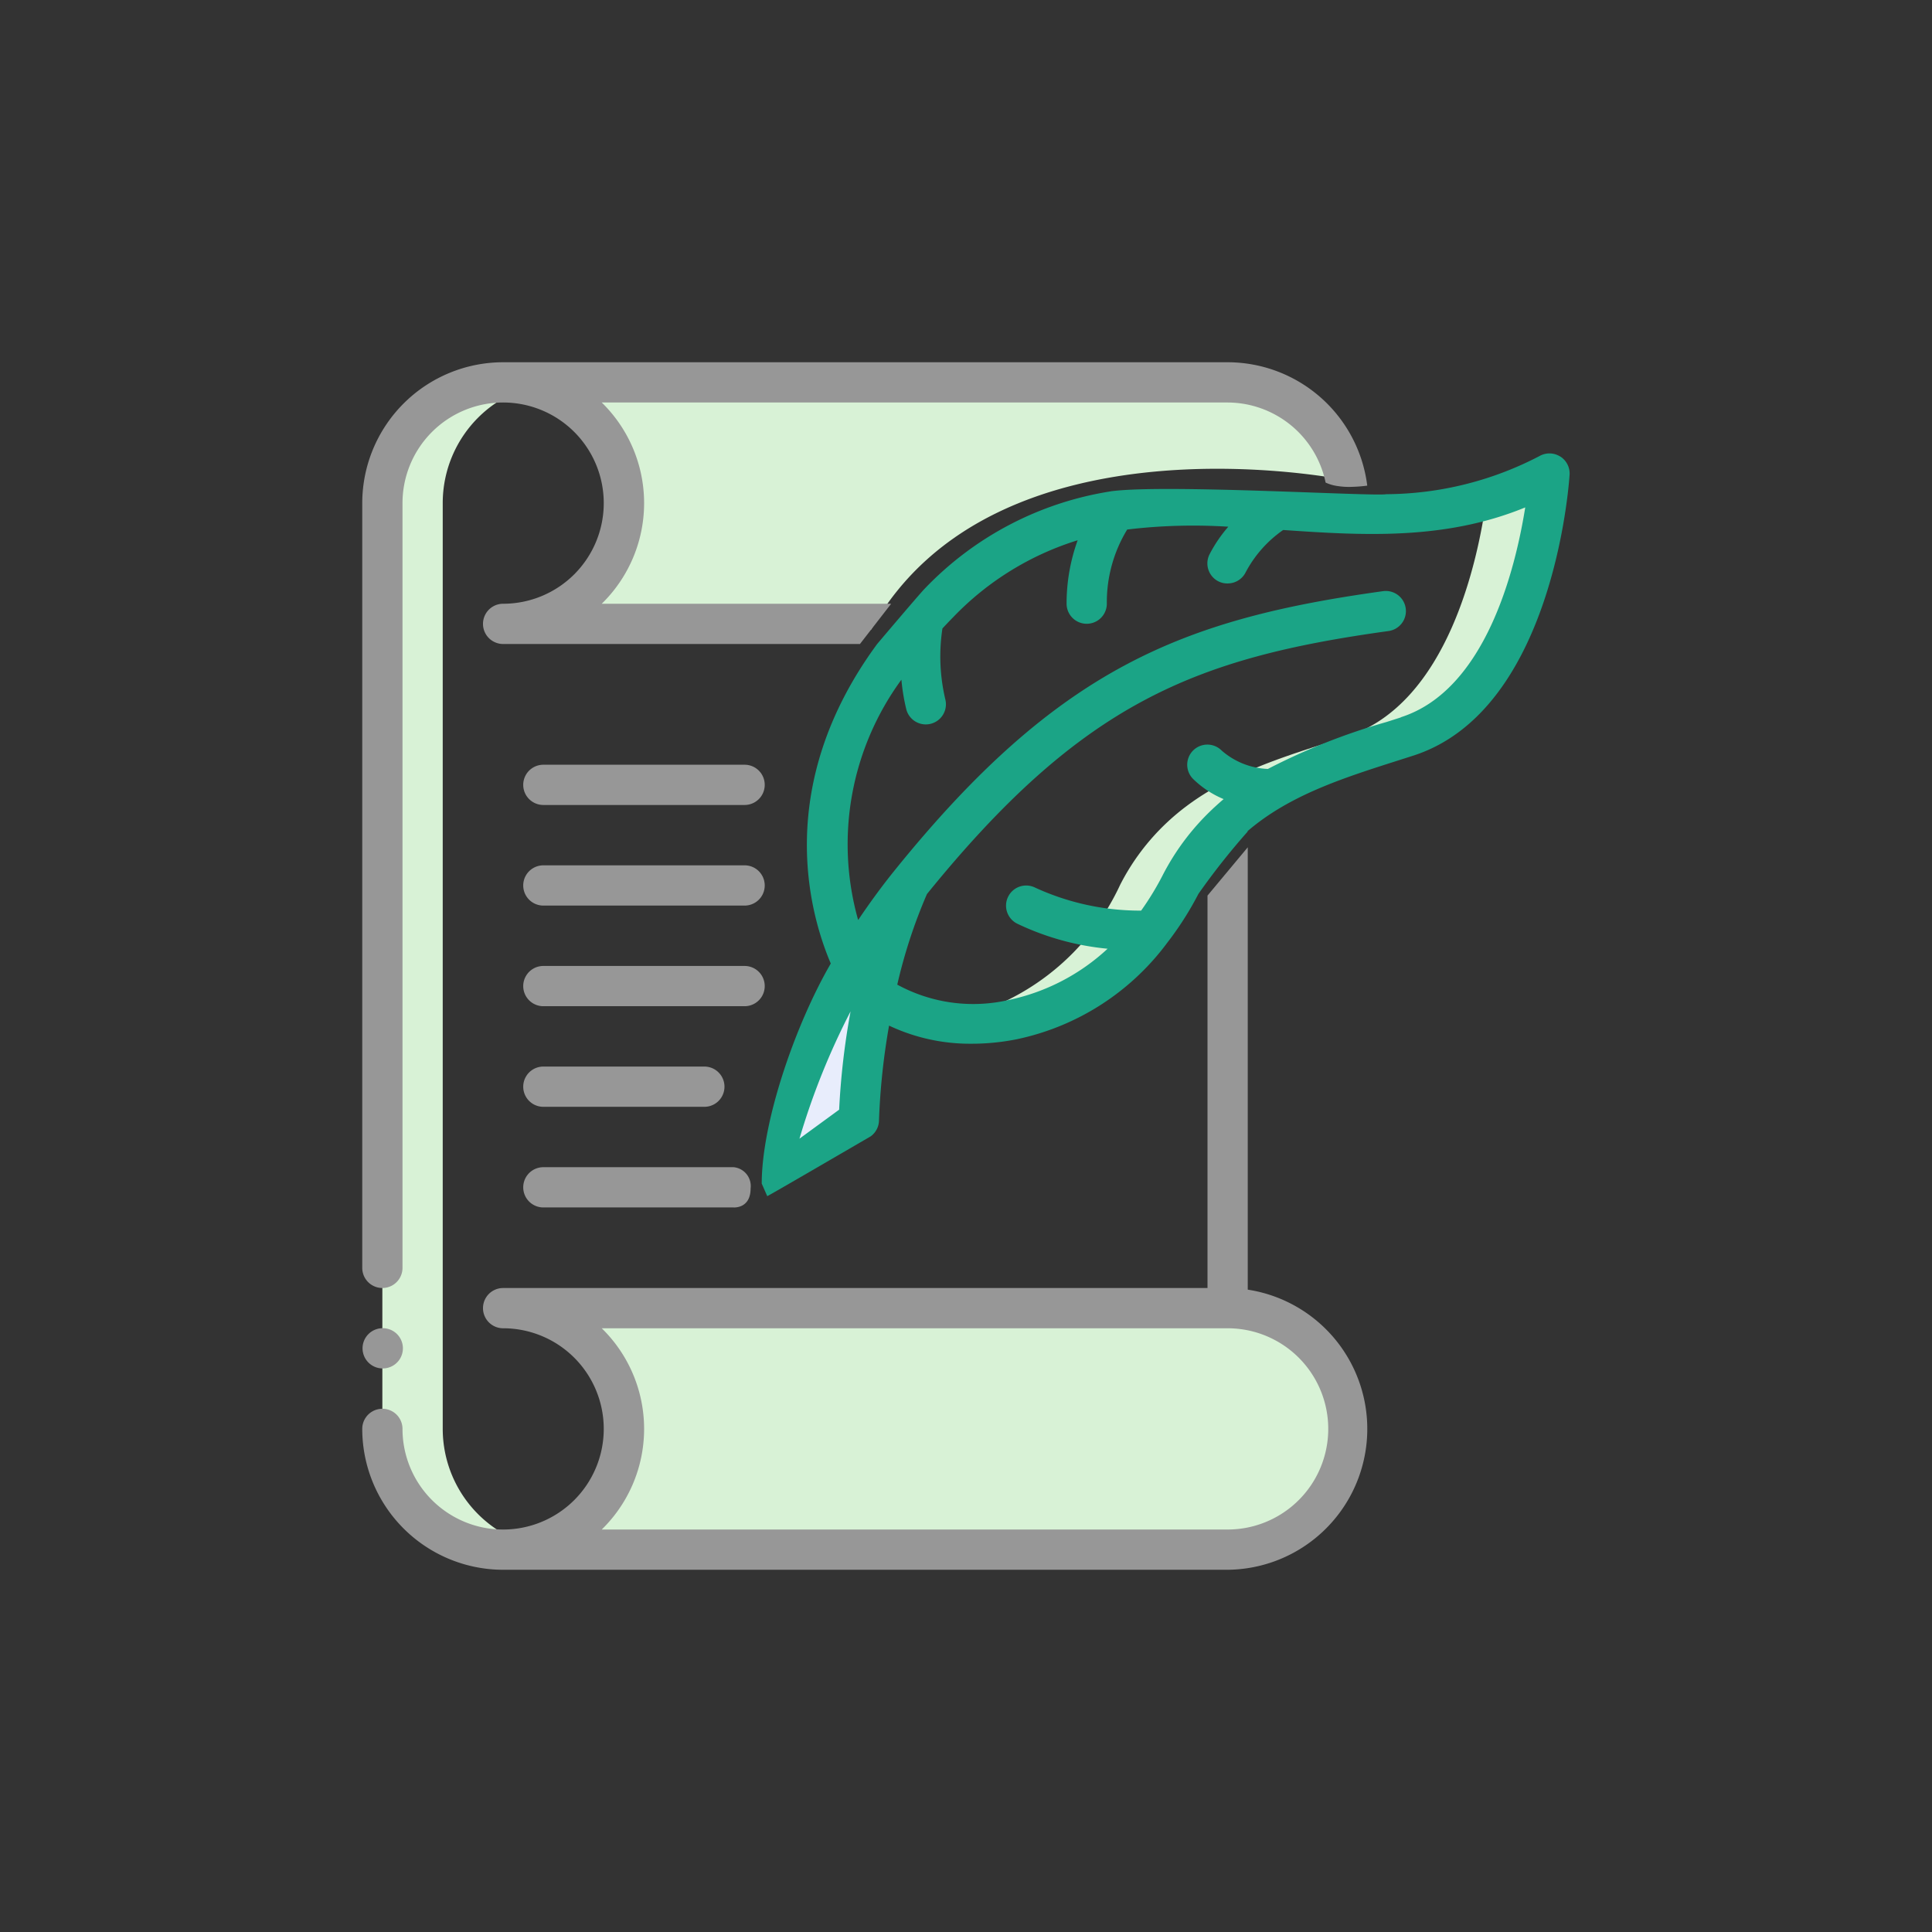 <svg id="ic_ksaedTit" xmlns="http://www.w3.org/2000/svg" width="96" height="96" viewBox="0 0 96 96">
  <rect x="0" y="0" width="96" height="96" fill="#333333" stroke="none"/>
  <rect id="Rectangle_102" data-name="Rectangle 102" width="96" height="96" fill="none"/>
  <g id="Group_29726" data-name="Group 29726" transform="translate(18 18)">
    <g id="Group_29725" data-name="Group 29725">
      <g id="Group_29727" data-name="Group 29727">
        <path id="Path_28154" data-name="Path 28154" d="M101.581,13.383S84.156,9.8,78.022,20.813l-18.289-.281a6,6,0,1,0,0-12h36c3.313,0,5.85,4.85,5.85,4.85" transform="translate(-52.734 -7.533)" fill="#d8f2d6"/>
        <path id="Path_28155" data-name="Path 28155" d="M101.73,407.067a6,6,0,0,1-6,6h-36a6,6,0,0,0,0-12h36a6,6,0,0,1,6,6" transform="translate(-52.734 -354.07)" fill="#d8f2d6"/>
        <path id="Path_28157" data-name="Path 28157" d="M178.78,221.013a26.837,26.837,0,0,0-1.74,5.45,35.949,35.949,0,0,0-.79,6.31l-4.56,3.34a34.168,34.168,0,0,1,4.29-11.059A33.439,33.439,0,0,1,178.78,221.013Z" transform="translate(-151.572 -195.115)" fill="#e8edfc"/>
        <path id="Path_28158" data-name="Path 28158" d="M272.984,48.477c-.406,2.967-1.9,10.164-6.939,11.781-3.14,1.01-6.43,1.93-8.919,4.26a11.236,11.236,0,0,0-2.34,3.11,12,12,0,0,1-8.837,6.781c3.769.595,8.886-1.056,11.837-6.781a11.237,11.237,0,0,1,2.34-3.11c2.49-2.33,5.78-3.25,8.919-4.26,6.39-2.05,7.08-13.069,7.08-13.069a14.937,14.937,0,0,1-3.14,1.288" transform="translate(-217.128 -41.659)" fill="#d8f2d6"/>
        <path id="Path_28159" data-name="Path 28159" d="M17.532,66.53a6,6,0,0,1-6-6v-46a6,6,0,0,1,6-6h-3a6,6,0,0,0-6,6v46a6,6,0,0,0,6,6Z" transform="translate(-7.533 -7.534)" fill="#d8f2d6"/>
        <path id="Path_28160" data-name="Path 28160" d="M1.133,411.6a1,1,0,0,1-.01-2h.01a1,1,0,0,1,0,2" transform="translate(-0.113 -361.603)" fill="#979797"/>
        <path id="Path_28161" data-name="Path 28161" d="M69.267,300.666h8a1,1,0,0,0,0-2h-8a1,1,0,0,0,0,2" transform="translate(-60.268 -263.669)" fill="#979797"/>
        <path id="Path_28162" data-name="Path 28162" d="M69.267,258h10a1,1,0,1,0,0-2h-10a1,1,0,0,0,0,2" transform="translate(-60.268 -226.002)" fill="#979797"/>
        <path id="Path_28163" data-name="Path 28163" d="M69.267,215.333h10a1,1,0,1,0,0-2h-10a1,1,0,0,0,0,2" transform="translate(-60.268 -188.335)" fill="#979797"/>
        <path id="Path_28164" data-name="Path 28164" d="M69.267,172.666h10a1,1,0,1,0,0-2h-10a1,1,0,0,0,0,2" transform="translate(-60.268 -150.667)" fill="#979797"/>
        <path id="Path_28165" data-name="Path 28165" d="M26.281,12H11.9a6.99,6.99,0,0,0,0-10H43a4.989,4.989,0,0,1,4.869,3.979,2.092,2.092,0,0,0,.5.157,3.826,3.826,0,0,0,.849.054,7.146,7.146,0,0,0,.72-.059A7,7,0,0,0,43,0H7A7.007,7.007,0,0,0,0,7V45a1,1,0,1,0,2,0V7a5,5,0,1,1,5,5,1,1,0,0,0,0,2H24.731Z" fill="#979797"/>
        <path id="Path_28166" data-name="Path 28166" d="M209.1,38.81a1,1,0,0,0-1.019-.028,16.617,16.617,0,0,1-7.618,1.9c-.579.121-10.831-.5-13.627-.152a.343.343,0,0,0-.071.011,16.256,16.256,0,0,0-9.244,4.838c-.247.249-2.359,2.745-2.359,2.745-5.158,7.01-3.378,13.368-2.306,15.879-1.769,3.048-3.431,7.872-3.431,10.936l.274.623c.076-.021,5.143-2.974,5.143-2.974a1,1,0,0,0,.41-.8,34.009,34.009,0,0,1,.5-4.7,9.419,9.419,0,0,0,4.121.9,11.393,11.393,0,0,0,2.247-.227,12.51,12.51,0,0,0,7.381-4.691c.019-.019.029-.044.047-.064a15.962,15.962,0,0,0,1.576-2.463,34.812,34.812,0,0,1,2.445-3.094v-.027c2.086-1.791,4.746-2.638,7.511-3.519l.714-.228c6.958-2.234,7.741-13.482,7.773-13.96a1,1,0,0,0-.467-.908M173.273,71.264,171.3,72.706a35.765,35.765,0,0,1,2.539-6.323,36.792,36.792,0,0,0-.567,4.881m27.911-19.491h0l-.708.227a31.812,31.812,0,0,0-5.9,2.334,3.7,3.7,0,0,1-2.3-.917,1,1,0,1,0-1.414,1.416,4.8,4.8,0,0,0,1.516,1c-.157.132-.31.27-.462.41-.027.024-.054.047-.079.074a12.1,12.1,0,0,0-2.5,3.322,14.125,14.125,0,0,1-1.059,1.735,12.483,12.483,0,0,1-5.265-1.142,1,1,0,1,0-.894,1.79,13.312,13.312,0,0,0,4.493,1.246,10.336,10.336,0,0,1-4.9,2.544,7.875,7.875,0,0,1-5.551-.76,25.805,25.805,0,0,1,1.474-4.5c7.719-9.526,13.323-11.737,22.934-13.07A1,1,0,1,0,200.3,45.5c-9.972,1.384-16.15,3.813-24.272,13.876a.427.427,0,0,0-.027.034c-.653.81-1.24,1.623-1.785,2.432A13.849,13.849,0,0,1,176.365,49.9a10.166,10.166,0,0,0,.242,1.467,1,1,0,1,0,1.94-.492,9.261,9.261,0,0,1-.143-3.521c.176-.189.354-.378.542-.568a14.52,14.52,0,0,1,6.178-3.815,9.249,9.249,0,0,0-.551,3.15,1,1,0,1,0,2,0,6.935,6.935,0,0,1,1.012-3.683,27.617,27.617,0,0,1,5.024-.14,6.92,6.92,0,0,0-.936,1.379,1,1,0,0,0,.452,1.34.989.989,0,0,0,.448.1,1,1,0,0,0,.9-.556,5.93,5.93,0,0,1,1.862-2.1c3.957.272,8.025.521,12.028-1.122-.484,3.035-1.96,9.077-6.178,10.425" transform="translate(-149.575 -34.126)" fill="#1ba486"/>
        <path id="Path_28167" data-name="Path 28167" d="M44,227.65V205.674L42,208.074v19.5H7a1,1,0,0,0,0,2,5,5,0,1,1-5,5,1,1,0,0,0-2,0,7.007,7.007,0,0,0,7,7H43a7,7,0,0,0,1-13.919m-1,11.919H11.9a6.99,6.99,0,0,0,0-10H43a5,5,0,1,1,0,10" transform="translate(0 -181.573)" fill="#979797"/>
        <path id="Path_28168" data-name="Path 28168" d="M68.267,342.334a1,1,0,0,0,1,1h9.451s.847.073.847-.945a.94.94,0,0,0-.847-1.055H69.267a1,1,0,0,0-1,1" transform="translate(-60.268 -301.337)" fill="#979797"/>
      </g>
    </g>
  </g>
</svg>
